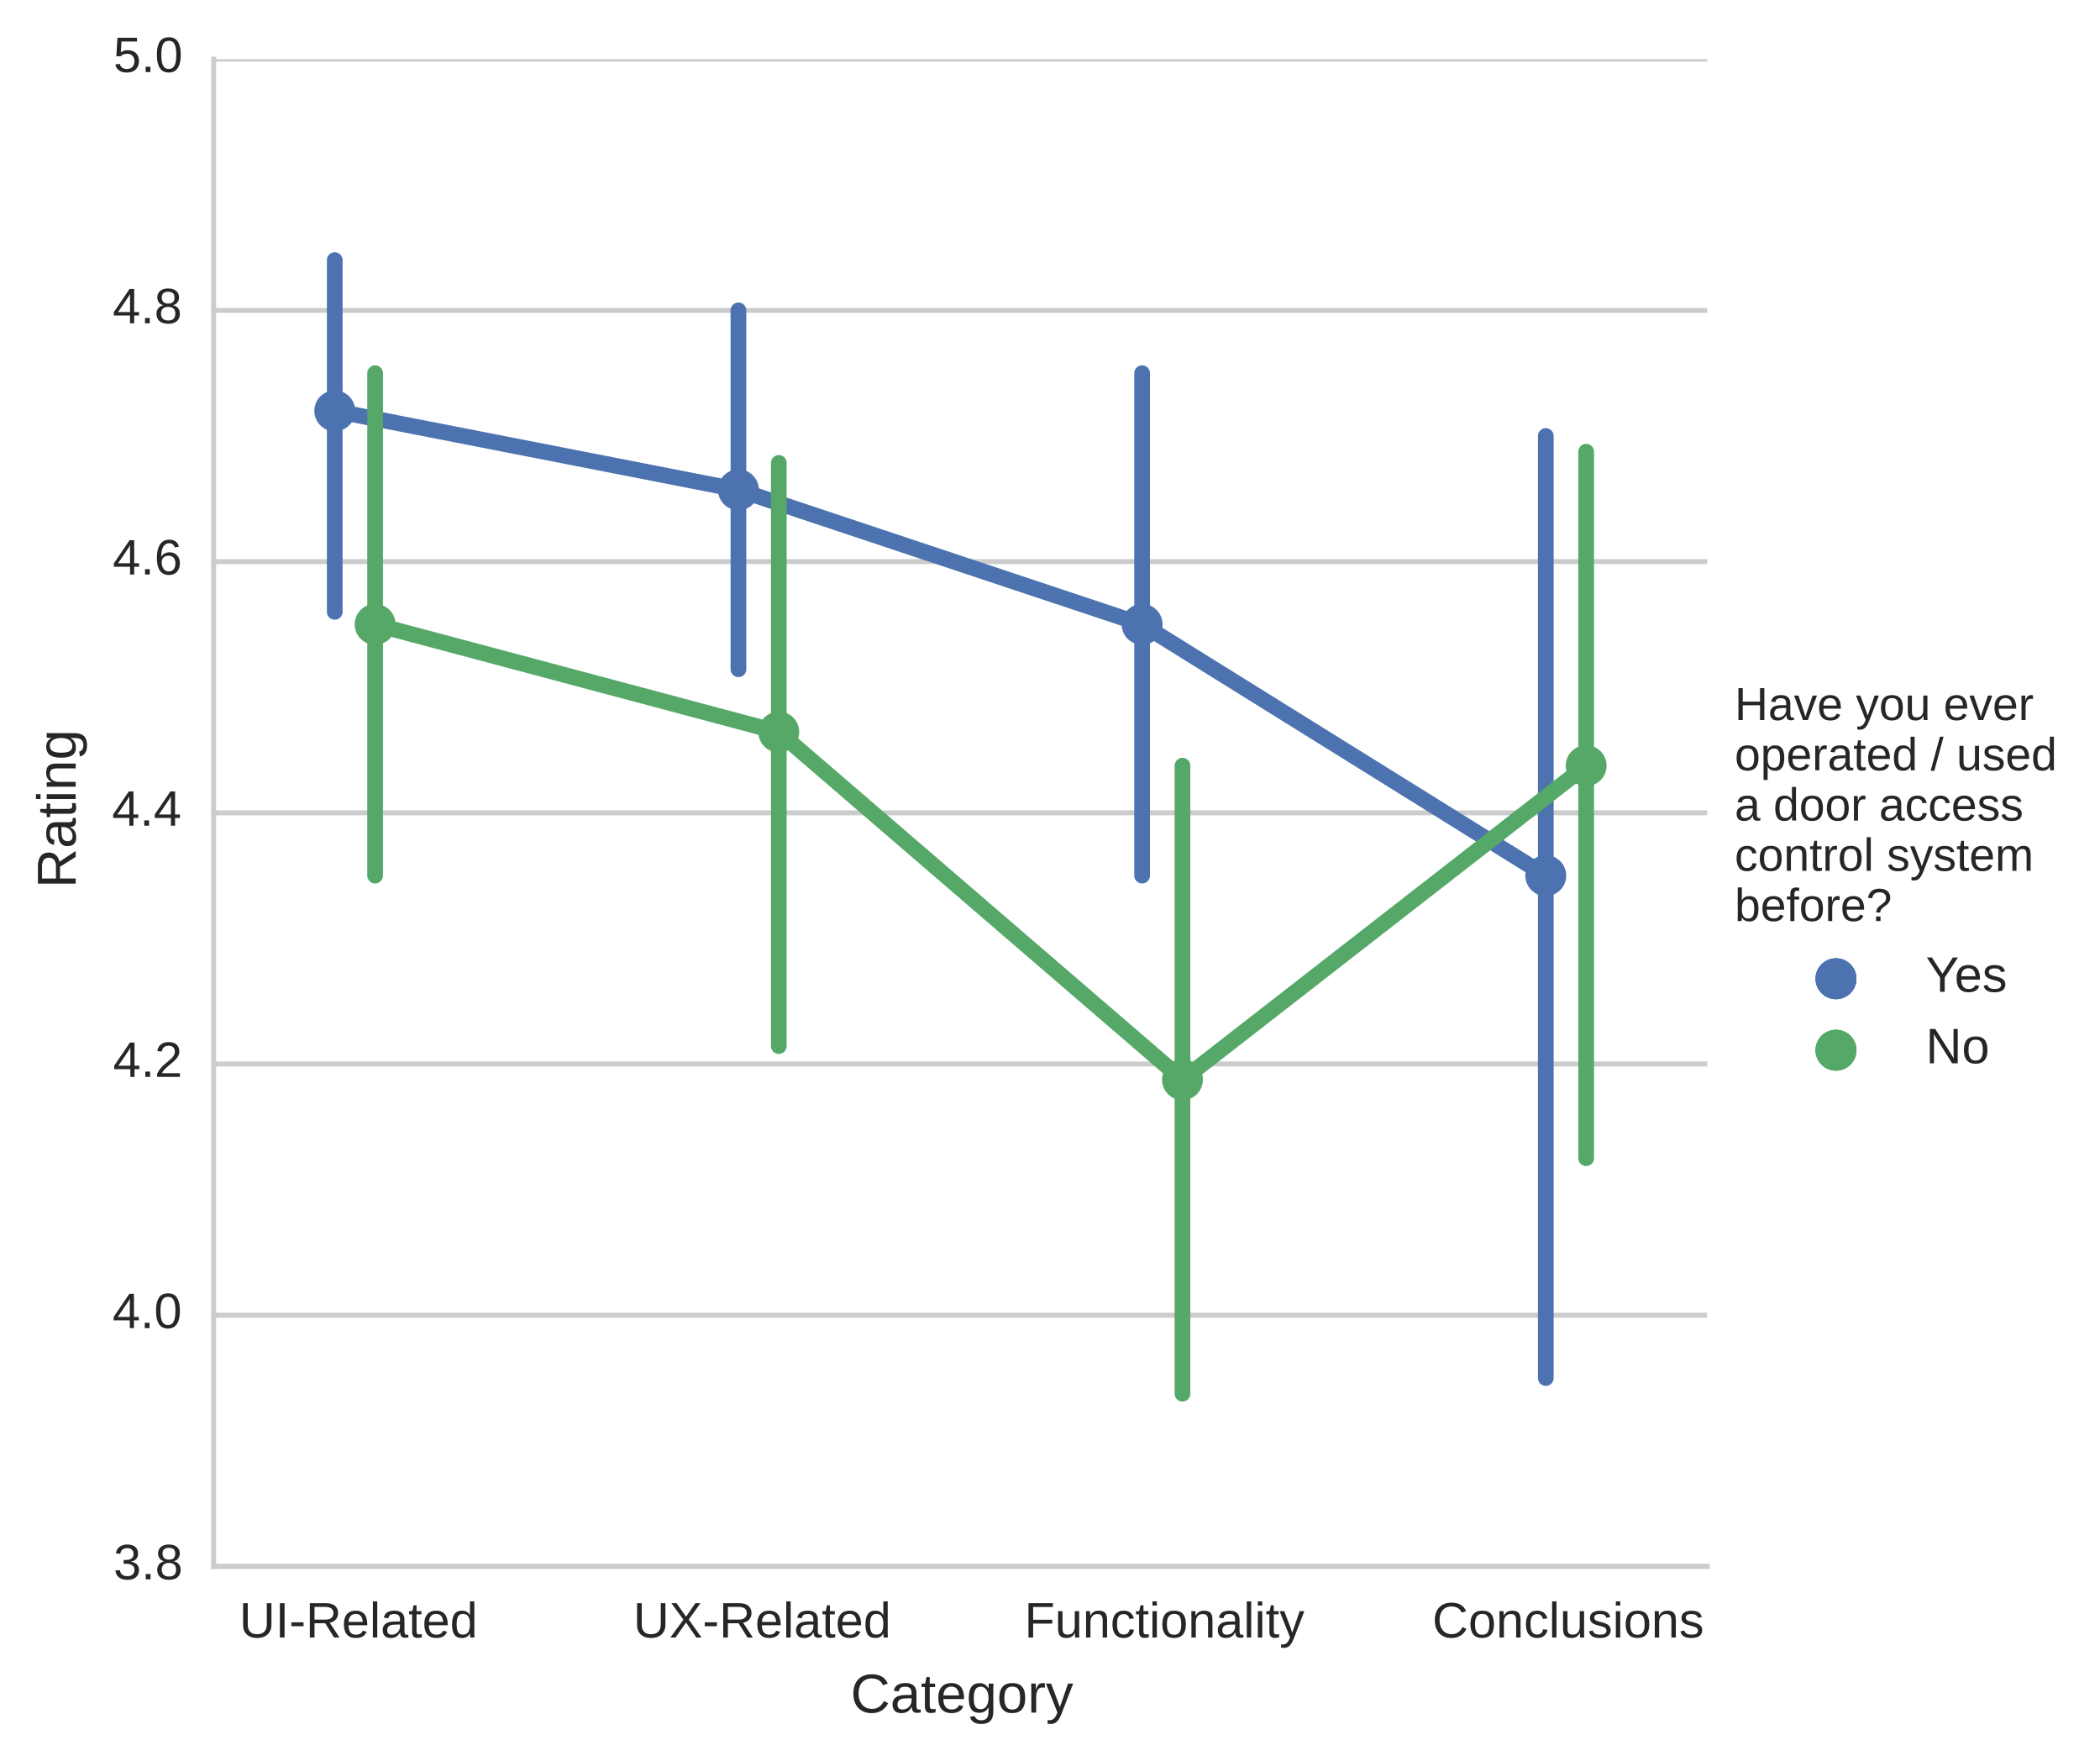 <?xml version="1.0" encoding="utf-8" standalone="no"?>
<!DOCTYPE svg PUBLIC "-//W3C//DTD SVG 1.1//EN"
  "http://www.w3.org/Graphics/SVG/1.1/DTD/svg11.dtd">
<!-- Created with matplotlib (http://matplotlib.org/) -->
<svg height="352pt" version="1.1" viewBox="0 0 421 352" width="421pt" xmlns="http://www.w3.org/2000/svg" xmlns:xlink="http://www.w3.org/1999/xlink">
 <defs>
  <style type="text/css">
*{stroke-linecap:butt;stroke-linejoin:round;}
  </style>
 </defs>
 <g id="figure_1">
  <g id="patch_1">
   <path d="
M0 352.737
L421.125 352.737
L421.125 0
L0 0
z
" style="fill:#ffffff;"/>
  </g>
  <g id="axes_1">
   <g id="patch_2">
    <path d="
M42.832 313.961
L342.266 313.961
L342.266 11.861
L42.832 11.861
z
" style="fill:#ffffff;"/>
   </g>
   <g id="matplotlib.axis_1">
    <g id="xtick_1">
     <g id="line2d_1">
      <defs>
       <path d="
M0 0
L0 0" id="m219da94a98" style="stroke:#262626;"/>
      </defs>
      <g>
       <use style="fill:#262626;stroke:#262626;" x="71.157" xlink:href="#m219da94a98" y="313.961"/>
      </g>
     </g>
     <g id="text_1">
      <!-- UI-Related -->
      <defs>
       <path d="
M40.094 8.5
Q37.641 3.422 33.609 1.219
Q29.594 -0.984 23.641 -0.984
Q13.625 -0.984 8.906 5.75
Q4.203 12.5 4.203 26.172
Q4.203 53.812 23.641 53.812
Q29.641 53.812 33.641 51.609
Q37.641 49.422 40.094 44.625
L40.188 44.625
Q40.188 45.125 40.156 46.172
Q40.141 47.219 40.109 48.359
Q40.094 49.516 40.094 50.531
Q40.094 51.562 40.094 52
L40.094 72.469
L48.875 72.469
L48.875 10.891
Q48.875 8.984 48.891 7.219
Q48.922 5.469 48.969 4
Q49.031 2.547 49.078 1.484
Q49.125 0.438 49.172 0
L40.766 0
Q40.672 0.484 40.594 1.391
Q40.531 2.297 40.453 3.469
Q40.375 4.641 40.328 5.938
Q40.281 7.234 40.281 8.5
z

M13.422 26.469
Q13.422 21 14.109 17.094
Q14.797 13.188 16.312 10.672
Q17.828 8.156 20.172 6.984
Q22.516 5.812 25.875 5.812
Q29.344 5.812 32 6.938
Q34.672 8.062 36.453 10.578
Q38.234 13.094 39.156 17.141
Q40.094 21.188 40.094 27.047
Q40.094 32.672 39.156 36.547
Q38.234 40.438 36.422 42.828
Q34.625 45.219 32 46.266
Q29.391 47.312 25.984 47.312
Q22.75 47.312 20.406 46.188
Q18.062 45.062 16.5 42.578
Q14.938 40.094 14.172 36.109
Q13.422 32.125 13.422 26.469" id="LiberationSans-64"/>
       <path d="
M13.484 24.562
Q13.484 20.406 14.328 16.906
Q15.188 13.422 16.969 10.906
Q18.75 8.406 21.531 7
Q24.312 5.609 28.219 5.609
Q33.938 5.609 37.375 7.906
Q40.828 10.203 42.047 13.719
L49.75 11.531
Q48.922 9.328 47.438 7.109
Q45.953 4.891 43.453 3.094
Q40.969 1.312 37.234 0.156
Q33.5 -0.984 28.219 -0.984
Q16.5 -0.984 10.375 6
Q4.25 12.984 4.25 26.766
Q4.25 34.188 6.094 39.328
Q7.953 44.484 11.172 47.703
Q14.406 50.922 18.703 52.359
Q23 53.812 27.875 53.812
Q34.516 53.812 38.984 51.656
Q43.453 49.516 46.156 45.719
Q48.875 41.938 50.016 36.812
Q51.172 31.688 51.172 25.734
L51.172 24.562
z

M42.094 31.297
Q41.359 39.656 37.844 43.484
Q34.328 47.312 27.734 47.312
Q25.531 47.312 23.109 46.609
Q20.703 45.906 18.656 44.094
Q16.609 42.281 15.188 39.172
Q13.766 36.078 13.578 31.297
z
" id="LiberationSans-65"/>
       <path d="
M20.219 -0.984
Q12.25 -0.984 8.25 3.219
Q4.25 7.422 4.25 14.75
Q4.25 19.969 6.219 23.312
Q8.203 26.656 11.391 28.562
Q14.594 30.469 18.688 31.203
Q22.797 31.938 27.047 32.031
L38.922 32.234
L38.922 35.109
Q38.922 38.375 38.234 40.672
Q37.547 42.969 36.125 44.375
Q34.719 45.797 32.594 46.453
Q30.469 47.125 27.594 47.125
Q25.047 47.125 23 46.75
Q20.953 46.391 19.438 45.438
Q17.922 44.484 16.984 42.844
Q16.062 41.219 15.766 38.719
L6.594 39.547
Q7.078 42.672 8.438 45.281
Q9.812 47.906 12.328 49.797
Q14.844 51.703 18.625 52.75
Q22.406 53.812 27.781 53.812
Q37.75 53.812 42.766 49.234
Q47.797 44.672 47.797 36.031
L47.797 13.281
Q47.797 9.375 48.828 7.391
Q49.859 5.422 52.734 5.422
Q53.469 5.422 54.203 5.516
Q54.938 5.609 55.609 5.766
L55.609 0.297
Q53.953 -0.094 52.312 -0.281
Q50.688 -0.484 48.828 -0.484
Q46.344 -0.484 44.562 0.172
Q42.781 0.828 41.656 2.172
Q40.531 3.516 39.938 5.484
Q39.359 7.469 39.203 10.109
L38.922 10.109
Q37.5 7.562 35.812 5.516
Q34.125 3.469 31.875 2.031
Q29.641 0.594 26.781 -0.188
Q23.922 -0.984 20.219 -0.984
M22.219 5.609
Q26.422 5.609 29.562 7.141
Q32.719 8.688 34.781 11.078
Q36.859 13.484 37.891 16.312
Q38.922 19.141 38.922 21.734
L38.922 26.078
L29.297 25.875
Q26.078 25.828 23.172 25.406
Q20.266 25 18.062 23.781
Q15.875 22.562 14.578 20.359
Q13.281 18.172 13.281 14.594
Q13.281 10.297 15.594 7.953
Q17.922 5.609 22.219 5.609" id="LiberationSans-61"/>
       <path d="
M27.047 0.391
Q25.047 -0.141 22.969 -0.453
Q20.906 -0.781 18.172 -0.781
Q7.625 -0.781 7.625 11.188
L7.625 46.438
L1.516 46.438
L1.516 52.828
L7.953 52.828
L10.547 64.656
L16.406 64.656
L16.406 52.828
L26.172 52.828
L26.172 46.438
L16.406 46.438
L16.406 13.094
Q16.406 9.281 17.641 7.734
Q18.891 6.203 21.969 6.203
Q23.25 6.203 24.438 6.391
Q25.641 6.594 27.047 6.891
z
" id="LiberationSans-74"/>
       <path d="
M9.234 0
L9.234 68.797
L18.562 68.797
L18.562 0
z
" id="LiberationSans-49"/>
       <path d="
M4.438 22.656
L4.438 30.469
L28.859 30.469
L28.859 22.656
z
" id="LiberationSans-2d"/>
       <path d="
M6.734 0
L6.734 72.469
L15.531 72.469
L15.531 0
z
" id="LiberationSans-6c"/>
       <path d="
M35.688 -0.984
Q30.031 -0.984 24.953 0.531
Q19.875 2.047 16.031 5.25
Q12.203 8.453 9.953 13.359
Q7.719 18.266 7.719 25
L7.719 68.797
L17.047 68.797
L17.047 25.781
Q17.047 20.562 18.438 16.922
Q19.828 13.281 22.312 10.984
Q24.812 8.688 28.203 7.641
Q31.594 6.594 35.641 6.594
Q39.656 6.594 43.219 7.656
Q46.781 8.734 49.469 11.078
Q52.156 13.422 53.688 17.203
Q55.219 21 55.219 26.422
L55.219 68.797
L64.5 68.797
L64.5 25.875
Q64.5 19 62.234 13.938
Q59.969 8.891 56.062 5.562
Q52.156 2.25 46.906 0.625
Q41.656 -0.984 35.688 -0.984" id="LiberationSans-55"/>
       <path d="
M56.844 0
L38.969 28.562
L17.531 28.562
L17.531 0
L8.203 0
L8.203 68.797
L40.578 68.797
Q46.438 68.797 50.953 67.453
Q55.469 66.109 58.547 63.562
Q61.625 61.031 63.234 57.375
Q64.844 53.719 64.844 49.125
Q64.844 45.844 63.891 42.672
Q62.938 39.5 60.891 36.859
Q58.844 34.234 55.656 32.328
Q52.484 30.422 48.047 29.641
L67.578 0
z

M55.469 49.031
Q55.469 52.156 54.391 54.438
Q53.328 56.734 51.266 58.266
Q49.219 59.812 46.281 60.562
Q43.359 61.328 39.656 61.328
L17.531 61.328
L17.531 35.938
L40.047 35.938
Q44.047 35.938 46.969 36.938
Q49.906 37.938 51.781 39.688
Q53.656 41.453 54.562 43.844
Q55.469 46.234 55.469 49.031" id="LiberationSans-52"/>
      </defs>
      <g style="fill:#262626;" transform="translate(47.967 328.208)scale(0.1 -0.1)">
       <use xlink:href="#LiberationSans-55"/>
       <use x="72.217" xlink:href="#LiberationSans-49"/>
       <use x="100.0" xlink:href="#LiberationSans-2d"/>
       <use x="133.301" xlink:href="#LiberationSans-52"/>
       <use x="205.518" xlink:href="#LiberationSans-65"/>
       <use x="261.133" xlink:href="#LiberationSans-6c"/>
       <use x="283.35" xlink:href="#LiberationSans-61"/>
       <use x="338.965" xlink:href="#LiberationSans-74"/>
       <use x="366.748" xlink:href="#LiberationSans-65"/>
       <use x="422.363" xlink:href="#LiberationSans-64"/>
      </g>
     </g>
    </g>
    <g id="xtick_2">
     <g id="line2d_2">
      <g>
       <use style="fill:#262626;stroke:#262626;" x="152.085" xlink:href="#m219da94a98" y="313.961"/>
      </g>
     </g>
     <g id="text_2">
      <!-- UX-Related -->
      <defs>
       <path d="
M54.297 0
L33.641 30.078
L12.547 0
L2.25 0
L28.422 35.75
L4.25 68.797
L14.547 68.797
L33.688 41.797
L52.297 68.797
L62.594 68.797
L39.062 36.078
L64.594 0
z
" id="LiberationSans-58"/>
      </defs>
      <g style="fill:#262626;" transform="translate(126.949 328.208)scale(0.1 -0.1)">
       <use xlink:href="#LiberationSans-55"/>
       <use x="72.217" xlink:href="#LiberationSans-58"/>
       <use x="138.916" xlink:href="#LiberationSans-2d"/>
       <use x="172.217" xlink:href="#LiberationSans-52"/>
       <use x="244.434" xlink:href="#LiberationSans-65"/>
       <use x="300.049" xlink:href="#LiberationSans-6c"/>
       <use x="322.266" xlink:href="#LiberationSans-61"/>
       <use x="377.881" xlink:href="#LiberationSans-74"/>
       <use x="405.664" xlink:href="#LiberationSans-65"/>
       <use x="461.279" xlink:href="#LiberationSans-64"/>
      </g>
     </g>
    </g>
    <g id="xtick_3">
     <g id="line2d_3">
      <g>
       <use style="fill:#262626;stroke:#262626;" x="233.013" xlink:href="#m219da94a98" y="313.961"/>
      </g>
     </g>
     <g id="text_3">
      <!-- Functionality -->
      <defs>
       <path d="
M15.328 52.828
L15.328 19.344
Q15.328 15.484 15.891 12.891
Q16.453 10.297 17.719 8.703
Q19 7.125 21.062 6.469
Q23.141 5.812 26.219 5.812
Q29.344 5.812 31.859 6.906
Q34.375 8.016 36.156 10.078
Q37.938 12.156 38.906 15.203
Q39.891 18.266 39.891 22.219
L39.891 52.828
L48.688 52.828
L48.688 11.281
Q48.688 9.625 48.703 7.781
Q48.734 5.953 48.781 4.312
Q48.828 2.688 48.875 1.516
Q48.922 0.344 48.969 0
L40.672 0
Q40.625 0.25 40.578 1.312
Q40.531 2.391 40.453 3.781
Q40.375 5.172 40.328 6.609
Q40.281 8.062 40.281 9.031
L40.141 9.031
Q38.875 6.734 37.359 4.875
Q35.844 3.031 33.844 1.734
Q31.844 0.438 29.25 -0.266
Q26.656 -0.984 23.25 -0.984
Q18.844 -0.984 15.672 0.094
Q12.5 1.172 10.453 3.422
Q8.406 5.672 7.453 9.188
Q6.5 12.703 6.5 17.625
L6.5 52.828
z
" id="LiberationSans-75"/>
       <path d="
M13.422 26.656
Q13.422 22.125 14.078 18.312
Q14.75 14.5 16.312 11.734
Q17.875 8.984 20.438 7.469
Q23 5.953 26.766 5.953
Q31.453 5.953 34.594 8.484
Q37.75 11.031 38.484 16.312
L47.359 15.719
Q46.922 12.453 45.453 9.422
Q44 6.391 41.484 4.094
Q38.969 1.812 35.344 0.406
Q31.734 -0.984 27 -0.984
Q20.797 -0.984 16.453 1.109
Q12.109 3.219 9.391 6.906
Q6.688 10.594 5.469 15.594
Q4.25 20.609 4.25 26.469
Q4.25 31.781 5.125 35.859
Q6 39.938 7.594 42.984
Q9.188 46.047 11.328 48.125
Q13.484 50.203 15.984 51.438
Q18.5 52.688 21.281 53.25
Q24.078 53.812 26.906 53.812
Q31.344 53.812 34.812 52.594
Q38.281 51.375 40.797 49.25
Q43.312 47.125 44.875 44.234
Q46.438 41.359 47.078 38.031
L38.031 37.359
Q37.359 41.75 34.562 44.328
Q31.781 46.922 26.656 46.922
Q22.906 46.922 20.391 45.672
Q17.875 44.438 16.312 41.922
Q14.75 39.406 14.078 35.594
Q13.422 31.781 13.422 26.656" id="LiberationSans-63"/>
       <path d="
M29.5 0
Q27.641 -4.781 25.703 -8.609
Q23.781 -12.453 21.391 -15.156
Q19 -17.875 16.062 -19.312
Q13.141 -20.75 9.328 -20.75
Q7.672 -20.75 6.25 -20.656
Q4.828 -20.562 3.266 -20.219
L3.266 -13.625
Q4.203 -13.766 5.375 -13.844
Q6.547 -13.922 7.375 -13.922
Q11.234 -13.922 14.547 -11.031
Q17.875 -8.156 20.359 -1.859
L21.188 0.25
L0.25 52.828
L9.625 52.828
L20.75 23.641
Q21.234 22.312 21.984 20.109
Q22.75 17.922 23.5 15.719
Q24.266 13.531 24.844 11.766
Q25.438 10.016 25.531 9.578
Q25.688 10.109 26.25 11.688
Q26.812 13.281 27.516 15.234
Q28.219 17.188 28.953 19.188
Q29.688 21.188 30.172 22.656
L40.531 52.828
L49.812 52.828
z
" id="LiberationSans-79"/>
       <path d="
M6.688 64.062
L6.688 72.469
L15.484 72.469
L15.484 64.062
z

M6.688 0
L6.688 52.828
L15.484 52.828
L15.484 0
z
" id="LiberationSans-69"/>
       <path d="
M40.281 0
L40.281 33.5
Q40.281 37.359 39.719 39.938
Q39.156 42.531 37.891 44.109
Q36.625 45.703 34.547 46.359
Q32.469 47.016 29.391 47.016
Q26.266 47.016 23.75 45.922
Q21.234 44.828 19.453 42.75
Q17.672 40.672 16.688 37.625
Q15.719 34.578 15.719 30.609
L15.719 0
L6.938 0
L6.938 41.547
Q6.938 43.219 6.906 45.047
Q6.891 46.875 6.828 48.5
Q6.781 50.141 6.734 51.312
Q6.688 52.484 6.641 52.828
L14.938 52.828
Q14.984 52.594 15.031 51.516
Q15.094 50.438 15.156 49.047
Q15.234 47.656 15.281 46.219
Q15.328 44.781 15.328 43.797
L15.484 43.797
Q16.75 46.094 18.266 47.953
Q19.781 49.812 21.781 51.094
Q23.781 52.391 26.359 53.094
Q28.953 53.812 32.375 53.812
Q36.766 53.812 39.938 52.734
Q43.109 51.656 45.156 49.406
Q47.219 47.172 48.172 43.625
Q49.125 40.094 49.125 35.203
L49.125 0
z
" id="LiberationSans-6e"/>
       <path d="
M51.422 26.469
Q51.422 12.594 45.312 5.797
Q39.203 -0.984 27.594 -0.984
Q22.078 -0.984 17.719 0.672
Q13.375 2.344 10.375 5.766
Q7.375 9.188 5.781 14.328
Q4.203 19.484 4.203 26.469
Q4.203 53.812 27.875 53.812
Q34.031 53.812 38.5 52.094
Q42.969 50.391 45.828 46.969
Q48.688 43.562 50.047 38.422
Q51.422 33.297 51.422 26.469
M42.188 26.469
Q42.188 32.625 41.234 36.625
Q40.281 40.625 38.453 43.016
Q36.625 45.406 33.984 46.359
Q31.344 47.312 28.031 47.312
Q24.656 47.312 21.938 46.312
Q19.234 45.312 17.328 42.891
Q15.438 40.484 14.422 36.469
Q13.422 32.469 13.422 26.469
Q13.422 20.312 14.5 16.281
Q15.578 12.25 17.453 9.859
Q19.344 7.469 21.906 6.484
Q24.469 5.516 27.484 5.516
Q30.859 5.516 33.594 6.469
Q36.328 7.422 38.234 9.812
Q40.141 12.203 41.156 16.25
Q42.188 20.312 42.188 26.469" id="LiberationSans-6f"/>
       <path d="
M17.531 61.188
L17.531 35.594
L55.906 35.594
L55.906 27.875
L17.531 27.875
L17.531 0
L8.203 0
L8.203 68.797
L57.078 68.797
L57.078 61.188
z
" id="LiberationSans-46"/>
      </defs>
      <g style="fill:#262626;" transform="translate(205.365 328.208)scale(0.1 -0.1)">
       <use xlink:href="#LiberationSans-46"/>
       <use x="61.084" xlink:href="#LiberationSans-75"/>
       <use x="116.699" xlink:href="#LiberationSans-6e"/>
       <use x="172.314" xlink:href="#LiberationSans-63"/>
       <use x="222.314" xlink:href="#LiberationSans-74"/>
       <use x="250.098" xlink:href="#LiberationSans-69"/>
       <use x="272.314" xlink:href="#LiberationSans-6f"/>
       <use x="327.93" xlink:href="#LiberationSans-6e"/>
       <use x="383.545" xlink:href="#LiberationSans-61"/>
       <use x="439.16" xlink:href="#LiberationSans-6c"/>
       <use x="461.377" xlink:href="#LiberationSans-69"/>
       <use x="483.594" xlink:href="#LiberationSans-74"/>
       <use x="511.377" xlink:href="#LiberationSans-79"/>
      </g>
     </g>
    </g>
    <g id="xtick_4">
     <g id="line2d_4">
      <g>
       <use style="fill:#262626;stroke:#262626;" x="313.941" xlink:href="#m219da94a98" y="313.961"/>
      </g>
     </g>
     <g id="text_4">
      <!-- Conclusions -->
      <defs>
       <path d="
M46.391 14.594
Q46.391 10.891 44.938 7.984
Q43.5 5.078 40.766 3.094
Q38.031 1.125 34.047 0.062
Q30.078 -0.984 24.953 -0.984
Q20.359 -0.984 16.672 -0.266
Q12.984 0.438 10.203 2
Q7.422 3.562 5.531 6.125
Q3.656 8.688 2.781 12.406
L10.547 13.922
Q11.672 9.672 15.188 7.688
Q18.703 5.719 24.953 5.719
Q27.781 5.719 30.141 6.109
Q32.516 6.5 34.219 7.453
Q35.938 8.406 36.891 9.984
Q37.844 11.578 37.844 13.922
Q37.844 16.312 36.719 17.844
Q35.594 19.391 33.594 20.406
Q31.594 21.438 28.734 22.188
Q25.875 22.953 22.469 23.875
Q19.281 24.703 16.156 25.734
Q13.031 26.766 10.516 28.438
Q8.016 30.125 6.453 32.609
Q4.891 35.109 4.891 38.875
Q4.891 46.094 10.031 49.875
Q15.188 53.656 25.047 53.656
Q33.797 53.656 38.938 50.578
Q44.094 47.516 45.453 40.719
L37.547 39.75
Q37.109 41.797 35.938 43.188
Q34.766 44.578 33.109 45.438
Q31.453 46.297 29.375 46.656
Q27.297 47.016 25.047 47.016
Q19.094 47.016 16.25 45.203
Q13.422 43.406 13.422 39.75
Q13.422 37.594 14.469 36.203
Q15.531 34.812 17.406 33.859
Q19.281 32.906 21.922 32.203
Q24.562 31.5 27.734 30.719
Q29.828 30.172 32.031 29.562
Q34.234 28.953 36.297 28.094
Q38.375 27.25 40.203 26.094
Q42.047 24.953 43.406 23.344
Q44.781 21.734 45.578 19.578
Q46.391 17.438 46.391 14.594" id="LiberationSans-73"/>
       <path d="
M38.672 62.203
Q32.812 62.203 28.297 60.25
Q23.781 58.297 20.719 54.688
Q17.672 51.078 16.109 46
Q14.547 40.922 14.547 34.719
Q14.547 28.516 16.234 23.359
Q17.922 18.219 21.062 14.5
Q24.219 10.797 28.781 8.734
Q33.344 6.688 39.062 6.688
Q43.062 6.688 46.359 7.734
Q49.656 8.797 52.312 10.688
Q54.984 12.594 57.078 15.203
Q59.188 17.828 60.797 21
L68.406 17.188
Q66.547 13.328 63.812 10
Q61.078 6.688 57.391 4.25
Q53.719 1.812 49.047 0.406
Q44.391 -0.984 38.625 -0.984
Q30.281 -0.984 24 1.672
Q17.719 4.344 13.5 9.109
Q9.281 13.875 7.172 20.406
Q5.078 26.953 5.078 34.719
Q5.078 42.781 7.297 49.266
Q9.516 55.766 13.781 60.328
Q18.062 64.891 24.312 67.359
Q30.562 69.828 38.578 69.828
Q49.562 69.828 56.938 65.531
Q64.312 61.234 67.781 52.781
L58.938 49.859
Q57.953 52.297 56.297 54.516
Q54.641 56.734 52.141 58.438
Q49.656 60.156 46.312 61.172
Q42.969 62.203 38.672 62.203" id="LiberationSans-43"/>
      </defs>
      <g style="fill:#262626;" transform="translate(287.14 328.208)scale(0.1 -0.1)">
       <use xlink:href="#LiberationSans-43"/>
       <use x="72.217" xlink:href="#LiberationSans-6f"/>
       <use x="127.832" xlink:href="#LiberationSans-6e"/>
       <use x="183.447" xlink:href="#LiberationSans-63"/>
       <use x="233.447" xlink:href="#LiberationSans-6c"/>
       <use x="255.664" xlink:href="#LiberationSans-75"/>
       <use x="311.279" xlink:href="#LiberationSans-73"/>
       <use x="361.279" xlink:href="#LiberationSans-69"/>
       <use x="383.496" xlink:href="#LiberationSans-6f"/>
       <use x="439.111" xlink:href="#LiberationSans-6e"/>
       <use x="494.727" xlink:href="#LiberationSans-73"/>
      </g>
     </g>
    </g>
    <g id="text_5">
     <!-- Category -->
     <defs>
      <path d="
M6.938 0
L6.938 40.531
Q6.938 42.188 6.906 43.922
Q6.891 45.656 6.828 47.266
Q6.781 48.875 6.734 50.281
Q6.688 51.703 6.641 52.828
L14.938 52.828
Q14.984 51.703 15.062 50.266
Q15.141 48.828 15.203 47.312
Q15.281 45.797 15.297 44.406
Q15.328 43.016 15.328 42.047
L15.531 42.047
Q16.453 45.062 17.5 47.281
Q18.562 49.516 19.969 50.953
Q21.391 52.391 23.344 53.094
Q25.297 53.812 28.078 53.812
Q29.156 53.812 30.125 53.641
Q31.109 53.469 31.641 53.328
L31.641 45.266
Q30.766 45.516 29.594 45.625
Q28.422 45.75 26.953 45.75
Q23.922 45.75 21.797 44.375
Q19.672 43.016 18.328 40.594
Q17 38.188 16.359 34.844
Q15.719 31.5 15.719 27.547
L15.719 0
z
" id="LiberationSans-72"/>
      <path d="
M26.766 -20.75
Q22.219 -20.75 18.703 -19.812
Q15.188 -18.891 12.688 -17.156
Q10.203 -15.438 8.641 -13.031
Q7.078 -10.641 6.391 -7.719
L15.234 -6.453
Q16.109 -10.109 19.109 -12.078
Q22.125 -14.062 27 -14.062
Q29.984 -14.062 32.422 -13.234
Q34.859 -12.406 36.562 -10.562
Q38.281 -8.734 39.203 -5.797
Q40.141 -2.875 40.141 1.312
L40.141 9.812
L40.047 9.812
Q39.062 7.812 37.625 5.984
Q36.188 4.156 34.109 2.734
Q32.031 1.312 29.297 0.453
Q26.562 -0.391 23.047 -0.391
Q18.016 -0.391 14.422 1.297
Q10.844 2.984 8.562 6.344
Q6.297 9.719 5.25 14.719
Q4.203 19.734 4.203 26.312
Q4.203 32.672 5.25 37.75
Q6.297 42.828 8.656 46.359
Q11.031 49.906 14.812 51.781
Q18.609 53.656 24.031 53.656
Q29.641 53.656 33.766 51.094
Q37.891 48.531 40.141 43.797
L40.234 43.797
Q40.234 45.016 40.297 46.531
Q40.375 48.047 40.453 49.391
Q40.531 50.734 40.625 51.703
Q40.719 52.688 40.828 52.828
L49.172 52.828
Q49.125 52.391 49.078 51.344
Q49.031 50.297 48.969 48.828
Q48.922 47.359 48.891 45.578
Q48.875 43.797 48.875 41.891
L48.875 1.516
Q48.875 -9.578 43.422 -15.156
Q37.984 -20.75 26.766 -20.75
M40.141 26.422
Q40.141 31.938 38.938 35.859
Q37.75 39.797 35.797 42.281
Q33.844 44.781 31.328 45.953
Q28.812 47.125 26.172 47.125
Q22.797 47.125 20.375 45.953
Q17.969 44.781 16.375 42.266
Q14.797 39.75 14.031 35.812
Q13.281 31.891 13.281 26.422
Q13.281 20.703 14.031 16.812
Q14.797 12.938 16.359 10.547
Q17.922 8.156 20.312 7.125
Q22.703 6.109 26.031 6.109
Q28.656 6.109 31.172 7.219
Q33.688 8.344 35.688 10.781
Q37.703 13.234 38.922 17.094
Q40.141 20.953 40.141 26.422" id="LiberationSans-67"/>
     </defs>
     <g style="fill:#262626;" transform="translate(170.523 343.254)scale(0.11 -0.11)">
      <use xlink:href="#LiberationSans-43"/>
      <use x="72.217" xlink:href="#LiberationSans-61"/>
      <use x="127.832" xlink:href="#LiberationSans-74"/>
      <use x="155.615" xlink:href="#LiberationSans-65"/>
      <use x="211.23" xlink:href="#LiberationSans-67"/>
      <use x="266.846" xlink:href="#LiberationSans-6f"/>
      <use x="322.461" xlink:href="#LiberationSans-72"/>
      <use x="355.762" xlink:href="#LiberationSans-79"/>
     </g>
    </g>
   </g>
   <g id="matplotlib.axis_2">
    <g id="ytick_1">
     <g id="line2d_5">
      <path clip-path="url(#p9f3bbb238a)" d="
M42.832 313.961
L342.266 313.961" style="fill:none;stroke:#cccccc;stroke-linecap:round;"/>
     </g>
     <g id="line2d_6">
      <g>
       <use style="fill:#262626;stroke:#262626;" x="42.832" xlink:href="#m219da94a98" y="313.961"/>
      </g>
     </g>
     <g id="text_6">
      <!-- 3.8 -->
      <defs>
       <path d="
M51.219 19
Q51.219 14.266 49.672 10.547
Q48.141 6.844 45.188 4.266
Q42.234 1.703 37.859 0.359
Q33.5 -0.984 27.875 -0.984
Q21.484 -0.984 17.109 0.609
Q12.75 2.203 9.906 4.812
Q7.078 7.422 5.656 10.766
Q4.25 14.109 3.812 17.672
L12.891 18.5
Q13.281 15.766 14.328 13.516
Q15.375 11.281 17.188 9.672
Q19 8.062 21.625 7.172
Q24.266 6.297 27.875 6.297
Q34.516 6.297 38.297 9.562
Q42.094 12.844 42.094 19.281
Q42.094 23.094 40.406 25.406
Q38.719 27.734 36.203 29.031
Q33.688 30.328 30.734 30.766
Q27.781 31.203 25.297 31.203
L20.312 31.203
L20.312 38.812
L25.094 38.812
Q27.594 38.812 30.266 39.328
Q32.953 39.844 35.172 41.188
Q37.406 42.531 38.844 44.828
Q40.281 47.125 40.281 50.688
Q40.281 56.203 37.031 59.391
Q33.797 62.594 27.391 62.594
Q21.578 62.594 17.984 59.609
Q14.406 56.641 13.812 51.219
L4.984 51.906
Q5.516 56.453 7.469 59.812
Q9.422 63.188 12.422 65.406
Q15.438 67.625 19.281 68.719
Q23.141 69.828 27.484 69.828
Q33.25 69.828 37.391 68.375
Q41.547 66.938 44.188 64.469
Q46.828 62.016 48.062 58.688
Q49.312 55.375 49.312 51.609
Q49.312 48.578 48.484 45.938
Q47.656 43.312 45.891 41.203
Q44.141 39.109 41.422 37.594
Q38.719 36.078 34.906 35.297
L34.906 35.109
Q39.062 34.672 42.141 33.219
Q45.219 31.781 47.219 29.625
Q49.219 27.484 50.219 24.75
Q51.219 22.016 51.219 19" id="LiberationSans-33"/>
       <path d="
M9.125 0
L9.125 10.688
L18.656 10.688
L18.656 0
z
" id="LiberationSans-2e"/>
       <path d="
M51.266 19.188
Q51.266 14.797 49.875 11.109
Q48.484 7.422 45.625 4.734
Q42.781 2.047 38.328 0.531
Q33.891 -0.984 27.828 -0.984
Q21.781 -0.984 17.359 0.531
Q12.938 2.047 10.031 4.703
Q7.125 7.375 5.734 11.062
Q4.344 14.75 4.344 19.094
Q4.344 22.859 5.484 25.781
Q6.641 28.719 8.562 30.828
Q10.5 32.953 12.969 34.25
Q15.438 35.547 18.062 35.984
L18.062 36.188
Q15.188 36.859 12.906 38.375
Q10.641 39.891 9.094 42.016
Q7.562 44.141 6.75 46.719
Q5.953 49.312 5.953 52.203
Q5.953 55.812 7.344 59
Q8.734 62.203 11.469 64.625
Q14.203 67.047 18.25 68.438
Q22.312 69.828 27.641 69.828
Q33.25 69.828 37.375 68.406
Q41.5 67 44.203 64.578
Q46.922 62.156 48.234 58.938
Q49.562 55.719 49.562 52.094
Q49.562 49.266 48.75 46.672
Q47.953 44.094 46.406 41.969
Q44.875 39.844 42.594 38.344
Q40.328 36.859 37.359 36.281
L37.359 36.078
Q40.328 35.594 42.859 34.297
Q45.406 33.016 47.266 30.891
Q49.125 28.766 50.188 25.828
Q51.266 22.906 51.266 19.188
M40.438 51.609
Q40.438 54.203 39.766 56.344
Q39.109 58.5 37.594 60.031
Q36.078 61.578 33.641 62.422
Q31.203 63.281 27.641 63.281
Q24.172 63.281 21.781 62.422
Q19.391 61.578 17.844 60.031
Q16.312 58.5 15.625 56.344
Q14.938 54.203 14.938 51.609
Q14.938 49.562 15.469 47.406
Q16.016 45.266 17.422 43.5
Q18.844 41.75 21.328 40.625
Q23.828 39.5 27.734 39.5
Q31.891 39.5 34.406 40.625
Q36.922 41.75 38.25 43.5
Q39.594 45.266 40.016 47.406
Q40.438 49.562 40.438 51.609
M42.141 20.016
Q42.141 22.516 41.453 24.828
Q40.766 27.156 39.109 28.938
Q37.453 30.719 34.641 31.812
Q31.844 32.906 27.641 32.906
Q23.781 32.906 21.062 31.812
Q18.359 30.719 16.672 28.906
Q14.984 27.094 14.203 24.719
Q13.422 22.359 13.422 19.828
Q13.422 16.656 14.203 14.031
Q14.984 11.422 16.688 9.547
Q18.406 7.672 21.188 6.641
Q23.969 5.609 27.938 5.609
Q31.938 5.609 34.672 6.641
Q37.406 7.672 39.062 9.547
Q40.719 11.422 41.422 14.078
Q42.141 16.75 42.141 20.016" id="LiberationSans-38"/>
      </defs>
      <g style="fill:#262626;" transform="translate(22.748 316.547)scale(0.1 -0.1)">
       <use xlink:href="#LiberationSans-33"/>
       <use x="55.615" xlink:href="#LiberationSans-2e"/>
       <use x="83.398" xlink:href="#LiberationSans-38"/>
      </g>
     </g>
    </g>
    <g id="ytick_2">
     <g id="line2d_7">
      <path clip-path="url(#p9f3bbb238a)" d="
M42.832 263.611
L342.266 263.611" style="fill:none;stroke:#cccccc;stroke-linecap:round;"/>
     </g>
     <g id="line2d_8">
      <g>
       <use style="fill:#262626;stroke:#262626;" x="42.832" xlink:href="#m219da94a98" y="263.611"/>
      </g>
     </g>
     <g id="text_7">
      <!-- 4.0 -->
      <defs>
       <path d="
M43.016 15.578
L43.016 0
L34.719 0
L34.719 15.578
L2.297 15.578
L2.297 22.406
L33.797 68.797
L43.016 68.797
L43.016 22.516
L52.688 22.516
L52.688 15.578
z

M34.719 58.891
Q34.625 58.641 34.234 57.938
Q33.844 57.234 33.344 56.344
Q32.859 55.469 32.344 54.562
Q31.844 53.656 31.453 53.078
L13.812 27.094
Q13.578 26.703 13.109 26.062
Q12.641 25.438 12.156 24.781
Q11.672 24.125 11.172 23.484
Q10.688 22.859 10.406 22.516
L34.719 22.516
z
" id="LiberationSans-34"/>
       <path d="
M51.703 34.422
Q51.703 24.516 49.828 17.75
Q47.953 10.984 44.703 6.812
Q41.453 2.641 37.062 0.828
Q32.672 -0.984 27.688 -0.984
Q22.656 -0.984 18.312 0.828
Q13.969 2.641 10.766 6.781
Q7.562 10.938 5.734 17.703
Q3.906 24.469 3.906 34.422
Q3.906 44.828 5.734 51.641
Q7.562 58.453 10.781 62.5
Q14.016 66.547 18.406 68.188
Q22.797 69.828 27.984 69.828
Q32.906 69.828 37.219 68.188
Q41.547 66.547 44.766 62.5
Q48 58.453 49.844 51.641
Q51.703 44.828 51.703 34.422
M42.781 34.422
Q42.781 42.625 41.797 48.062
Q40.828 53.516 38.922 56.766
Q37.016 60.016 34.25 61.359
Q31.5 62.703 27.984 62.703
Q24.266 62.703 21.438 61.328
Q18.609 59.969 16.672 56.719
Q14.75 53.469 13.766 48.016
Q12.797 42.578 12.797 34.422
Q12.797 26.516 13.797 21.094
Q14.797 15.672 16.719 12.375
Q18.656 9.078 21.438 7.641
Q24.219 6.203 27.781 6.203
Q31.25 6.203 34.031 7.641
Q36.812 9.078 38.734 12.375
Q40.672 15.672 41.719 21.094
Q42.781 26.516 42.781 34.422" id="LiberationSans-30"/>
      </defs>
      <g style="fill:#262626;" transform="translate(22.552 266.197)scale(0.1 -0.1)">
       <use xlink:href="#LiberationSans-34"/>
       <use x="55.615" xlink:href="#LiberationSans-2e"/>
       <use x="83.398" xlink:href="#LiberationSans-30"/>
      </g>
     </g>
    </g>
    <g id="ytick_3">
     <g id="line2d_9">
      <path clip-path="url(#p9f3bbb238a)" d="
M42.832 213.261
L342.266 213.261" style="fill:none;stroke:#cccccc;stroke-linecap:round;"/>
     </g>
     <g id="line2d_10">
      <g>
       <use style="fill:#262626;stroke:#262626;" x="42.832" xlink:href="#m219da94a98" y="213.261"/>
      </g>
     </g>
     <g id="text_8">
      <!-- 4.2 -->
      <defs>
       <path d="
M5.031 0
L5.031 6.203
Q7.516 11.922 11.109 16.281
Q14.703 20.656 18.656 24.188
Q22.609 27.734 26.484 30.766
Q30.375 33.797 33.5 36.812
Q36.625 39.844 38.547 43.156
Q40.484 46.484 40.484 50.688
Q40.484 53.609 39.594 55.828
Q38.719 58.062 37.062 59.562
Q35.406 61.078 33.078 61.828
Q30.766 62.594 27.938 62.594
Q25.297 62.594 22.969 61.859
Q20.656 61.141 18.844 59.672
Q17.047 58.203 15.891 56.031
Q14.75 53.859 14.406 50.984
L5.422 51.812
Q5.859 55.516 7.469 58.781
Q9.078 62.062 11.906 64.531
Q14.75 67 18.719 68.406
Q22.703 69.828 27.938 69.828
Q33.062 69.828 37.062 68.609
Q41.062 67.391 43.812 64.984
Q46.578 62.594 48.047 59.078
Q49.516 55.562 49.516 50.984
Q49.516 47.516 48.266 44.391
Q47.016 41.266 44.938 38.422
Q42.875 35.594 40.141 32.953
Q37.406 30.328 34.422 27.812
Q31.453 25.297 28.422 22.828
Q25.391 20.359 22.719 17.859
Q20.062 15.375 17.969 12.812
Q15.875 10.25 14.703 7.469
L50.594 7.469
L50.594 0
z
" id="LiberationSans-32"/>
      </defs>
      <g style="fill:#262626;" transform="translate(22.663 215.847)scale(0.1 -0.1)">
       <use xlink:href="#LiberationSans-34"/>
       <use x="55.615" xlink:href="#LiberationSans-2e"/>
       <use x="83.398" xlink:href="#LiberationSans-32"/>
      </g>
     </g>
    </g>
    <g id="ytick_4">
     <g id="line2d_11">
      <path clip-path="url(#p9f3bbb238a)" d="
M42.832 162.911
L342.266 162.911" style="fill:none;stroke:#cccccc;stroke-linecap:round;"/>
     </g>
     <g id="line2d_12">
      <g>
       <use style="fill:#262626;stroke:#262626;" x="42.832" xlink:href="#m219da94a98" y="162.911"/>
      </g>
     </g>
     <g id="text_9">
      <!-- 4.4 -->
      <g style="fill:#262626;" transform="translate(22.454 165.497)scale(0.1 -0.1)">
       <use xlink:href="#LiberationSans-34"/>
       <use x="55.615" xlink:href="#LiberationSans-2e"/>
       <use x="83.398" xlink:href="#LiberationSans-34"/>
      </g>
     </g>
    </g>
    <g id="ytick_5">
     <g id="line2d_13">
      <path clip-path="url(#p9f3bbb238a)" d="
M42.832 112.561
L342.266 112.561" style="fill:none;stroke:#cccccc;stroke-linecap:round;"/>
     </g>
     <g id="line2d_14">
      <g>
       <use style="fill:#262626;stroke:#262626;" x="42.832" xlink:href="#m219da94a98" y="112.561"/>
      </g>
     </g>
     <g id="text_10">
      <!-- 4.6 -->
      <defs>
       <path d="
M51.219 22.516
Q51.219 17.328 49.781 13
Q48.344 8.688 45.531 5.578
Q42.719 2.484 38.562 0.75
Q34.422 -0.984 29 -0.984
Q23 -0.984 18.5 1.312
Q14.016 3.609 11.031 7.922
Q8.062 12.25 6.562 18.531
Q5.078 24.812 5.078 32.812
Q5.078 42 6.766 48.922
Q8.453 55.859 11.625 60.5
Q14.797 65.141 19.359 67.484
Q23.922 69.828 29.688 69.828
Q33.203 69.828 36.281 69.094
Q39.359 68.359 41.875 66.719
Q44.391 65.094 46.281 62.406
Q48.188 59.719 49.312 55.812
L40.922 54.297
Q39.547 58.734 36.547 60.719
Q33.547 62.703 29.594 62.703
Q25.984 62.703 23.047 60.984
Q20.125 59.281 18.062 55.875
Q16.016 52.484 14.906 47.359
Q13.812 42.234 13.812 35.406
Q16.219 39.844 20.562 42.156
Q24.906 44.484 30.516 44.484
Q35.203 44.484 39.016 42.969
Q42.828 41.453 45.531 38.594
Q48.25 35.75 49.734 31.672
Q51.219 27.594 51.219 22.516
M42.281 22.125
Q42.281 25.688 41.406 28.562
Q40.531 31.453 38.766 33.469
Q37.016 35.5 34.422 36.594
Q31.844 37.703 28.422 37.703
Q26.031 37.703 23.578 36.984
Q21.141 36.281 19.156 34.688
Q17.188 33.109 15.938 30.516
Q14.703 27.938 14.703 24.219
Q14.703 20.406 15.672 17.109
Q16.656 13.812 18.484 11.375
Q20.312 8.938 22.891 7.516
Q25.484 6.109 28.719 6.109
Q31.891 6.109 34.406 7.203
Q36.922 8.297 38.672 10.375
Q40.438 12.453 41.359 15.422
Q42.281 18.406 42.281 22.125" id="LiberationSans-36"/>
      </defs>
      <g style="fill:#262626;" transform="translate(22.601 115.147)scale(0.1 -0.1)">
       <use xlink:href="#LiberationSans-34"/>
       <use x="55.615" xlink:href="#LiberationSans-2e"/>
       <use x="83.398" xlink:href="#LiberationSans-36"/>
      </g>
     </g>
    </g>
    <g id="ytick_6">
     <g id="line2d_15">
      <path clip-path="url(#p9f3bbb238a)" d="
M42.832 62.211
L342.266 62.211" style="fill:none;stroke:#cccccc;stroke-linecap:round;"/>
     </g>
     <g id="line2d_16">
      <g>
       <use style="fill:#262626;stroke:#262626;" x="42.832" xlink:href="#m219da94a98" y="62.211"/>
      </g>
     </g>
     <g id="text_11">
      <!-- 4.8 -->
      <g style="fill:#262626;" transform="translate(22.596 64.797)scale(0.1 -0.1)">
       <use xlink:href="#LiberationSans-34"/>
       <use x="55.615" xlink:href="#LiberationSans-2e"/>
       <use x="83.398" xlink:href="#LiberationSans-38"/>
      </g>
     </g>
    </g>
    <g id="ytick_7">
     <g id="line2d_17">
      <path clip-path="url(#p9f3bbb238a)" d="
M42.832 11.861
L342.266 11.861" style="fill:none;stroke:#cccccc;stroke-linecap:round;"/>
     </g>
     <g id="line2d_18">
      <g>
       <use style="fill:#262626;stroke:#262626;" x="42.832" xlink:href="#m219da94a98" y="11.861"/>
      </g>
     </g>
     <g id="text_12">
      <!-- 5.0 -->
      <defs>
       <path d="
M51.422 22.406
Q51.422 17.234 49.859 12.938
Q48.297 8.641 45.219 5.531
Q42.141 2.438 37.578 0.719
Q33.016 -0.984 27 -0.984
Q21.578 -0.984 17.547 0.281
Q13.531 1.562 10.734 3.781
Q7.953 6 6.312 8.984
Q4.688 11.969 4 15.375
L12.891 16.406
Q13.422 14.453 14.391 12.625
Q15.375 10.797 17.062 9.344
Q18.75 7.906 21.219 7.047
Q23.688 6.203 27.203 6.203
Q30.609 6.203 33.391 7.25
Q36.188 8.297 38.156 10.344
Q40.141 12.406 41.203 15.375
Q42.281 18.359 42.281 22.219
Q42.281 25.391 41.25 28.047
Q40.234 30.719 38.328 32.641
Q36.422 34.578 33.656 35.641
Q30.906 36.719 27.391 36.719
Q25.203 36.719 23.344 36.328
Q21.484 35.938 19.891 35.25
Q18.312 34.578 17.016 33.672
Q15.719 32.766 14.594 31.781
L6 31.781
L8.297 68.797
L47.406 68.797
L47.406 61.328
L16.312 61.328
L14.984 39.5
Q17.328 41.312 20.844 42.594
Q24.359 43.891 29.203 43.891
Q34.328 43.891 38.422 42.328
Q42.531 40.766 45.406 37.906
Q48.297 35.062 49.859 31.109
Q51.422 27.156 51.422 22.406" id="LiberationSans-35"/>
      </defs>
      <g style="fill:#262626;" transform="translate(22.723 14.447)scale(0.1 -0.1)">
       <use xlink:href="#LiberationSans-35"/>
       <use x="55.615" xlink:href="#LiberationSans-2e"/>
       <use x="83.398" xlink:href="#LiberationSans-30"/>
      </g>
     </g>
    </g>
    <g id="text_13">
     <!-- Rating -->
     <g style="fill:#262626;" transform="translate(15.172 178.003)rotate(-90.0)scale(0.11 -0.11)">
      <use xlink:href="#LiberationSans-52"/>
      <use x="72.217" xlink:href="#LiberationSans-61"/>
      <use x="127.832" xlink:href="#LiberationSans-74"/>
      <use x="155.615" xlink:href="#LiberationSans-69"/>
      <use x="177.832" xlink:href="#LiberationSans-6e"/>
      <use x="233.447" xlink:href="#LiberationSans-67"/>
     </g>
    </g>
   </g>
   <g id="PathCollection_1">
    <defs>
     <path d="
M0 3.948
C1.047 3.948 2.051 3.532 2.792 2.792
C3.532 2.051 3.948 1.047 3.948 0
C3.948 -1.047 3.532 -2.051 2.792 -2.792
C2.051 -3.532 1.047 -3.948 0 -3.948
C-1.047 -3.948 -2.051 -3.532 -2.792 -2.792
C-3.532 -2.051 -3.948 -1.047 -3.948 0
C-3.948 1.047 -3.532 2.051 -2.792 2.792
C-2.051 3.532 -1.047 3.948 0 3.948
z
" id="m6e543b2586" style="stroke:#4c72b0;stroke-width:0.3;"/>
    </defs>
    <g clip-path="url(#p9f3bbb238a)">
     <use style="fill:#4c72b0;stroke:#4c72b0;stroke-width:0.3;" x="67.111" xlink:href="#m6e543b2586" y="82.351"/>
     <use style="fill:#4c72b0;stroke:#4c72b0;stroke-width:0.3;" x="148.039" xlink:href="#m6e543b2586" y="98.175"/>
     <use style="fill:#4c72b0;stroke:#4c72b0;stroke-width:0.3;" x="228.967" xlink:href="#m6e543b2586" y="125.148"/>
     <use style="fill:#4c72b0;stroke:#4c72b0;stroke-width:0.3;" x="309.895" xlink:href="#m6e543b2586" y="175.498"/>
    </g>
   </g>
   <g id="line2d_19">
    <path clip-path="url(#p9f3bbb238a)" d="
M67.111 122.631
L67.111 52.141" style="fill:none;stroke:#4c72b0;stroke-linecap:round;stroke-width:3.15;"/>
   </g>
   <g id="line2d_20">
    <path clip-path="url(#p9f3bbb238a)" d="
M148.039 134.14
L148.039 62.211" style="fill:none;stroke:#4c72b0;stroke-linecap:round;stroke-width:3.15;"/>
   </g>
   <g id="line2d_21">
    <path clip-path="url(#p9f3bbb238a)" d="
M228.967 175.498
L228.967 74.798" style="fill:none;stroke:#4c72b0;stroke-linecap:round;stroke-width:3.15;"/>
   </g>
   <g id="line2d_22">
    <path clip-path="url(#p9f3bbb238a)" d="
M309.895 276.198
L309.895 87.386" style="fill:none;stroke:#4c72b0;stroke-linecap:round;stroke-width:3.15;"/>
   </g>
   <g id="line2d_23">
    <path clip-path="url(#p9f3bbb238a)" d="
M67.111 82.351
L148.039 98.175
L228.967 125.148
L309.895 175.498" style="fill:none;stroke:#4c72b0;stroke-linecap:round;stroke-width:3.15;"/>
   </g>
   <g id="PathCollection_2">
    <defs>
     <path d="
M0 3.948
C1.047 3.948 2.051 3.532 2.792 2.792
C3.532 2.051 3.948 1.047 3.948 0
C3.948 -1.047 3.532 -2.051 2.792 -2.792
C2.051 -3.532 1.047 -3.948 0 -3.948
C-1.047 -3.948 -2.051 -3.532 -2.792 -2.792
C-3.532 -2.051 -3.948 -1.047 -3.948 0
C-3.948 1.047 -3.532 2.051 -2.792 2.792
C-2.051 3.532 -1.047 3.948 0 3.948
z
" id="m00de5127dc" style="stroke:#55a868;stroke-width:0.3;"/>
    </defs>
    <g clip-path="url(#p9f3bbb238a)">
     <use style="fill:#55a868;stroke:#55a868;stroke-width:0.3;" x="75.203" xlink:href="#m00de5127dc" y="125.148"/>
     <use style="fill:#55a868;stroke:#55a868;stroke-width:0.3;" x="156.131" xlink:href="#m00de5127dc" y="146.727"/>
     <use style="fill:#55a868;stroke:#55a868;stroke-width:0.3;" x="237.059" xlink:href="#m00de5127dc" y="216.408"/>
     <use style="fill:#55a868;stroke:#55a868;stroke-width:0.3;" x="317.987" xlink:href="#m00de5127dc" y="153.47"/>
    </g>
   </g>
   <g id="line2d_24">
    <path clip-path="url(#p9f3bbb238a)" d="
M75.203 175.498
L75.203 74.798" style="fill:none;stroke:#55a868;stroke-linecap:round;stroke-width:3.15;"/>
   </g>
   <g id="line2d_25">
    <path clip-path="url(#p9f3bbb238a)" d="
M156.131 209.665
L156.131 92.781" style="fill:none;stroke:#55a868;stroke-linecap:round;stroke-width:3.15;"/>
   </g>
   <g id="line2d_26">
    <path clip-path="url(#p9f3bbb238a)" d="
M237.059 279.345
L237.059 153.47" style="fill:none;stroke:#55a868;stroke-linecap:round;stroke-width:3.15;"/>
   </g>
   <g id="line2d_27">
    <path clip-path="url(#p9f3bbb238a)" d="
M317.987 232.142
L317.987 90.533" style="fill:none;stroke:#55a868;stroke-linecap:round;stroke-width:3.15;"/>
   </g>
   <g id="line2d_28">
    <path clip-path="url(#p9f3bbb238a)" d="
M75.203 125.148
L156.131 146.727
L237.059 216.408
L317.987 153.47" style="fill:none;stroke:#55a868;stroke-linecap:round;stroke-width:3.15;"/>
   </g>
   <g id="patch_3">
    <path d="
M42.832 313.961
L342.266 313.961" style="fill:none;stroke:#cccccc;stroke-linecap:square;stroke-linejoin:miter;"/>
   </g>
   <g id="patch_4">
    <path d="
M42.832 313.961
L42.832 11.861" style="fill:none;stroke:#cccccc;stroke-linecap:square;stroke-linejoin:miter;"/>
   </g>
  </g>
  <g id="legend_1">
   <g id="text_14">
    <!-- Have you ever -->
    <defs>
     <path id="LiberationSans-20"/>
     <path d="
M29.938 0
L19.531 0
L0.344 52.828
L9.719 52.828
L21.344 18.453
Q21.688 17.391 22.141 15.844
Q22.609 14.312 23.094 12.641
Q23.578 10.984 24 9.438
Q24.422 7.906 24.703 6.891
Q25 7.906 25.453 9.438
Q25.922 10.984 26.406 12.594
Q26.906 14.203 27.422 15.734
Q27.938 17.281 28.328 18.359
L40.328 52.828
L49.656 52.828
z
" id="LiberationSans-76"/>
     <path d="
M54.734 0
L54.734 31.891
L17.531 31.891
L17.531 0
L8.203 0
L8.203 68.797
L17.531 68.797
L17.531 39.703
L54.734 39.703
L54.734 68.797
L64.062 68.797
L64.062 0
z
" id="LiberationSans-48"/>
    </defs>
    <g style="fill:#262626;" transform="translate(347.753 144.322)scale(0.093 -0.093)">
     <use xlink:href="#LiberationSans-48"/>
     <use x="72.217" xlink:href="#LiberationSans-61"/>
     <use x="127.832" xlink:href="#LiberationSans-76"/>
     <use x="177.832" xlink:href="#LiberationSans-65"/>
     <use x="233.447" xlink:href="#LiberationSans-20"/>
     <use x="261.23" xlink:href="#LiberationSans-79"/>
     <use x="311.23" xlink:href="#LiberationSans-6f"/>
     <use x="366.846" xlink:href="#LiberationSans-75"/>
     <use x="422.461" xlink:href="#LiberationSans-20"/>
     <use x="450.244" xlink:href="#LiberationSans-65"/>
     <use x="505.859" xlink:href="#LiberationSans-76"/>
     <use x="555.859" xlink:href="#LiberationSans-65"/>
     <use x="611.475" xlink:href="#LiberationSans-72"/>
    </g>
    <!-- operated / used -->
    <defs>
     <path d="
M51.422 26.656
Q51.422 20.656 50.438 15.578
Q49.469 10.5 47.188 6.828
Q44.922 3.172 41.188 1.094
Q37.453 -0.984 31.984 -0.984
Q26.312 -0.984 22.062 1.172
Q17.828 3.328 15.578 8.203
L15.328 8.203
Q15.375 8.109 15.406 7.328
Q15.438 6.547 15.453 5.375
Q15.484 4.203 15.5 2.75
Q15.531 1.312 15.531 -0.094
L15.531 -20.75
L6.734 -20.75
L6.734 42.047
Q6.734 43.953 6.703 45.703
Q6.688 47.469 6.641 48.906
Q6.594 50.344 6.547 51.359
Q6.5 52.391 6.453 52.828
L14.938 52.828
Q14.984 52.688 15.062 51.797
Q15.141 50.922 15.203 49.672
Q15.281 48.438 15.359 47.016
Q15.438 45.609 15.438 44.344
L15.625 44.344
Q16.844 46.875 18.406 48.656
Q19.969 50.438 21.969 51.578
Q23.969 52.734 26.438 53.25
Q28.906 53.766 31.984 53.766
Q37.453 53.766 41.188 51.812
Q44.922 49.859 47.188 46.312
Q49.469 42.781 50.438 37.766
Q51.422 32.766 51.422 26.656
M42.188 26.469
Q42.188 31.344 41.594 35.156
Q41.016 38.969 39.578 41.594
Q38.141 44.234 35.734 45.594
Q33.344 46.969 29.734 46.969
Q26.812 46.969 24.219 46.141
Q21.625 45.312 19.703 42.969
Q17.781 40.625 16.656 36.5
Q15.531 32.375 15.531 25.781
Q15.531 20.172 16.453 16.281
Q17.391 12.406 19.172 10.016
Q20.953 7.625 23.578 6.562
Q26.219 5.516 29.641 5.516
Q33.297 5.516 35.719 6.922
Q38.141 8.344 39.578 11.031
Q41.016 13.719 41.594 17.594
Q42.188 21.484 42.188 26.469" id="LiberationSans-70"/>
     <path d="
M0 -0.984
L20.062 72.469
L27.781 72.469
L7.906 -0.984
z
" id="LiberationSans-2f"/>
    </defs>
    <g style="fill:#262626;" transform="translate(347.753 154.393)scale(0.093 -0.093)">
     <use xlink:href="#LiberationSans-6f"/>
     <use x="55.615" xlink:href="#LiberationSans-70"/>
     <use x="111.23" xlink:href="#LiberationSans-65"/>
     <use x="166.846" xlink:href="#LiberationSans-72"/>
     <use x="200.146" xlink:href="#LiberationSans-61"/>
     <use x="255.762" xlink:href="#LiberationSans-74"/>
     <use x="283.545" xlink:href="#LiberationSans-65"/>
     <use x="339.16" xlink:href="#LiberationSans-64"/>
     <use x="394.775" xlink:href="#LiberationSans-20"/>
     <use x="422.559" xlink:href="#LiberationSans-2f"/>
     <use x="450.342" xlink:href="#LiberationSans-20"/>
     <use x="478.125" xlink:href="#LiberationSans-75"/>
     <use x="533.74" xlink:href="#LiberationSans-73"/>
     <use x="583.74" xlink:href="#LiberationSans-65"/>
     <use x="639.355" xlink:href="#LiberationSans-64"/>
    </g>
    <!-- a door access -->
    <g style="fill:#262626;" transform="translate(347.753 164.464)scale(0.093 -0.093)">
     <use xlink:href="#LiberationSans-61"/>
     <use x="55.615" xlink:href="#LiberationSans-20"/>
     <use x="83.398" xlink:href="#LiberationSans-64"/>
     <use x="139.014" xlink:href="#LiberationSans-6f"/>
     <use x="194.629" xlink:href="#LiberationSans-6f"/>
     <use x="250.244" xlink:href="#LiberationSans-72"/>
     <use x="283.545" xlink:href="#LiberationSans-20"/>
     <use x="311.328" xlink:href="#LiberationSans-61"/>
     <use x="366.943" xlink:href="#LiberationSans-63"/>
     <use x="416.943" xlink:href="#LiberationSans-63"/>
     <use x="466.943" xlink:href="#LiberationSans-65"/>
     <use x="522.559" xlink:href="#LiberationSans-73"/>
     <use x="572.559" xlink:href="#LiberationSans-73"/>
    </g>
    <!-- control system -->
    <defs>
     <path d="
M37.5 0
L37.5 33.5
Q37.5 37.359 37.016 39.938
Q36.531 42.531 35.375 44.109
Q34.234 45.703 32.375 46.359
Q30.516 47.016 27.828 47.016
Q25.047 47.016 22.797 45.922
Q20.562 44.828 18.969 42.75
Q17.391 40.672 16.531 37.625
Q15.672 34.578 15.672 30.609
L15.672 0
L6.938 0
L6.938 41.547
Q6.938 43.219 6.906 45.047
Q6.891 46.875 6.828 48.5
Q6.781 50.141 6.734 51.312
Q6.688 52.484 6.641 52.828
L14.938 52.828
Q14.984 52.594 15.031 51.516
Q15.094 50.438 15.156 49.047
Q15.234 47.656 15.281 46.219
Q15.328 44.781 15.328 43.797
L15.484 43.797
Q16.656 46.094 18.016 47.953
Q19.391 49.812 21.219 51.094
Q23.047 52.391 25.406 53.094
Q27.781 53.812 30.906 53.812
Q36.922 53.812 40.406 51.422
Q43.891 49.031 45.266 43.797
L45.406 43.797
Q46.578 46.094 48.047 47.953
Q49.516 49.812 51.469 51.094
Q53.422 52.391 55.859 53.094
Q58.297 53.812 61.422 53.812
Q65.438 53.812 68.328 52.734
Q71.234 51.656 73.094 49.406
Q74.953 47.172 75.828 43.625
Q76.703 40.094 76.703 35.203
L76.703 0
L68.016 0
L68.016 33.5
Q68.016 37.359 67.531 39.938
Q67.047 42.531 65.891 44.109
Q64.75 45.703 62.891 46.359
Q61.031 47.016 58.344 47.016
Q55.562 47.016 53.312 45.969
Q51.078 44.922 49.484 42.875
Q47.906 40.828 47.047 37.75
Q46.188 34.672 46.188 30.609
L46.188 0
z
" id="LiberationSans-6d"/>
    </defs>
    <g style="fill:#262626;" transform="translate(347.753 174.536)scale(0.093 -0.093)">
     <use xlink:href="#LiberationSans-63"/>
     <use x="50.0" xlink:href="#LiberationSans-6f"/>
     <use x="105.615" xlink:href="#LiberationSans-6e"/>
     <use x="161.23" xlink:href="#LiberationSans-74"/>
     <use x="189.014" xlink:href="#LiberationSans-72"/>
     <use x="222.314" xlink:href="#LiberationSans-6f"/>
     <use x="277.93" xlink:href="#LiberationSans-6c"/>
     <use x="300.146" xlink:href="#LiberationSans-20"/>
     <use x="327.93" xlink:href="#LiberationSans-73"/>
     <use x="377.93" xlink:href="#LiberationSans-79"/>
     <use x="427.93" xlink:href="#LiberationSans-73"/>
     <use x="477.93" xlink:href="#LiberationSans-74"/>
     <use x="505.713" xlink:href="#LiberationSans-65"/>
     <use x="561.328" xlink:href="#LiberationSans-6d"/>
    </g>
    <!-- before? -->
    <defs>
     <path d="
M51.906 50.391
Q51.906 46.922 51 44.281
Q50.094 41.656 48.578 39.578
Q47.078 37.5 45.141 35.859
Q43.219 34.234 41.203 32.766
Q39.203 31.297 37.281 29.875
Q35.359 28.469 33.812 26.797
Q32.281 25.141 31.328 23.109
Q30.375 21.094 30.328 18.406
L21.781 18.406
Q21.875 21.781 22.828 24.312
Q23.781 26.859 25.297 28.812
Q26.812 30.766 28.703 32.297
Q30.609 33.844 32.562 35.234
Q34.516 36.625 36.391 38.016
Q38.281 39.406 39.75 41.109
Q41.219 42.828 42.109 44.969
Q43.016 47.125 43.016 50
Q43.016 52.875 41.984 55.125
Q40.969 57.375 39.078 58.906
Q37.203 60.453 34.547 61.234
Q31.891 62.016 28.609 62.016
Q21.781 62.016 17.766 58.594
Q13.766 55.172 13.094 49.219
L4.109 49.812
Q4.641 53.906 6.266 57.547
Q7.906 61.188 10.859 63.922
Q13.812 66.656 18.188 68.234
Q22.562 69.828 28.516 69.828
Q34.078 69.828 38.422 68.453
Q42.781 67.094 45.781 64.578
Q48.781 62.062 50.344 58.438
Q51.906 54.828 51.906 50.391
M21.391 0
L21.391 9.812
L30.906 9.812
L30.906 0
z
" id="LiberationSans-3f"/>
     <path d="
M17.625 46.438
L17.625 0
L8.844 0
L8.844 46.438
L1.422 46.438
L1.422 52.828
L8.844 52.828
L8.844 58.797
Q8.844 61.672 9.375 64.141
Q9.906 66.609 11.344 68.438
Q12.797 70.266 15.281 71.312
Q17.781 72.359 21.734 72.359
Q23.297 72.359 24.969 72.219
Q26.656 72.078 27.938 71.781
L27.938 65.094
Q27.094 65.234 26 65.359
Q24.906 65.484 24.031 65.484
Q22.078 65.484 20.828 64.938
Q19.578 64.406 18.875 63.406
Q18.172 62.406 17.891 60.938
Q17.625 59.469 17.625 57.562
L17.625 52.828
L27.938 52.828
L27.938 46.438
z
" id="LiberationSans-66"/>
     <path d="
M51.422 26.656
Q51.422 -0.984 31.984 -0.984
Q25.984 -0.984 22 1.188
Q18.016 3.375 15.531 8.203
L15.438 8.203
Q15.438 6.938 15.359 5.562
Q15.281 4.203 15.203 3.031
Q15.141 1.859 15.062 1.031
Q14.984 0.203 14.938 0
L6.453 0
Q6.5 0.438 6.547 1.484
Q6.594 2.547 6.641 4
Q6.688 5.469 6.703 7.219
Q6.734 8.984 6.734 10.891
L6.734 72.469
L15.531 72.469
L15.531 51.812
Q15.531 50.344 15.5 49
Q15.484 47.656 15.438 46.625
Q15.375 45.406 15.328 44.344
L15.531 44.344
Q17.969 49.422 22 51.609
Q26.031 53.812 31.984 53.812
Q42 53.812 46.703 47.062
Q51.422 40.328 51.422 26.656
M42.188 26.375
Q42.188 31.844 41.5 35.75
Q40.828 39.656 39.312 42.156
Q37.797 44.672 35.453 45.844
Q33.109 47.016 29.734 47.016
Q26.266 47.016 23.609 45.891
Q20.953 44.781 19.172 42.281
Q17.391 39.797 16.453 35.734
Q15.531 31.688 15.531 25.828
Q15.531 20.172 16.453 16.312
Q17.391 12.453 19.172 10.031
Q20.953 7.625 23.578 6.562
Q26.219 5.516 29.641 5.516
Q32.859 5.516 35.203 6.641
Q37.547 7.766 39.109 10.25
Q40.672 12.75 41.422 16.719
Q42.188 20.703 42.188 26.375" id="LiberationSans-62"/>
    </defs>
    <g style="fill:#262626;" transform="translate(347.753 184.607)scale(0.093 -0.093)">
     <use xlink:href="#LiberationSans-62"/>
     <use x="55.615" xlink:href="#LiberationSans-65"/>
     <use x="111.23" xlink:href="#LiberationSans-66"/>
     <use x="139.014" xlink:href="#LiberationSans-6f"/>
     <use x="194.629" xlink:href="#LiberationSans-72"/>
     <use x="227.93" xlink:href="#LiberationSans-65"/>
     <use x="283.545" xlink:href="#LiberationSans-3f"/>
    </g>
   </g>
   <g id="PathCollection_3">
    <path d="
M368.07 200.117
C369.117 200.117 370.122 199.701 370.862 198.96
C371.602 198.22 372.018 197.216 372.018 196.169
C372.018 195.122 371.602 194.117 370.862 193.377
C370.122 192.637 369.117 192.221 368.07 192.221
C367.023 192.221 366.019 192.637 365.279 193.377
C364.538 194.117 364.122 195.122 364.122 196.169
C364.122 197.216 364.538 198.22 365.279 198.96
C366.019 199.701 367.023 200.117 368.07 200.117
z
" style="fill:#4c72b0;stroke:#4c72b0;stroke-width:0.3;"/>
    <path d="
M368.07 200.117
C369.117 200.117 370.122 199.701 370.862 198.96
C371.602 198.22 372.018 197.216 372.018 196.169
C372.018 195.122 371.602 194.117 370.862 193.377
C370.122 192.637 369.117 192.221 368.07 192.221
C367.023 192.221 366.019 192.637 365.279 193.377
C364.538 194.117 364.122 195.122 364.122 196.169
C364.122 197.216 364.538 198.22 365.279 198.96
C366.019 199.701 367.023 200.117 368.07 200.117
z
" style="fill:#4c72b0;stroke:#4c72b0;stroke-width:0.3;"/>
    <path d="
M368.07 200.117
C369.117 200.117 370.122 199.701 370.862 198.96
C371.602 198.22 372.018 197.216 372.018 196.169
C372.018 195.122 371.602 194.117 370.862 193.377
C370.122 192.637 369.117 192.221 368.07 192.221
C367.023 192.221 366.019 192.637 365.279 193.377
C364.538 194.117 364.122 195.122 364.122 196.169
C364.122 197.216 364.538 198.22 365.279 198.96
C366.019 199.701 367.023 200.117 368.07 200.117
z
" style="fill:#4c72b0;stroke:#4c72b0;stroke-width:0.3;"/>
   </g>
   <g id="text_15">
    <!-- Yes -->
    <defs>
     <path d="
M37.938 28.516
L37.938 0
L28.656 0
L28.656 28.516
L2.203 68.797
L12.453 68.797
L33.406 36.031
L54.25 68.797
L64.5 68.797
z
" id="LiberationSans-59"/>
    </defs>
    <g style="fill:#262626;" transform="translate(386.07 198.794)scale(0.1 -0.1)">
     <use xlink:href="#LiberationSans-59"/>
     <use x="57.574" xlink:href="#LiberationSans-65"/>
     <use x="113.189" xlink:href="#LiberationSans-73"/>
    </g>
   </g>
   <g id="PathCollection_4">
    <path d="
M368.07 214.438
C369.117 214.438 370.122 214.022 370.862 213.282
C371.602 212.542 372.018 211.538 372.018 210.491
C372.018 209.444 371.602 208.439 370.862 207.699
C370.122 206.959 369.117 206.543 368.07 206.543
C367.023 206.543 366.019 206.959 365.279 207.699
C364.538 208.439 364.122 209.444 364.122 210.491
C364.122 211.538 364.538 212.542 365.279 213.282
C366.019 214.022 367.023 214.438 368.07 214.438
z
" style="fill:#55a868;stroke:#55a868;stroke-width:0.3;"/>
    <path d="
M368.07 214.438
C369.117 214.438 370.122 214.022 370.862 213.282
C371.602 212.542 372.018 211.538 372.018 210.491
C372.018 209.444 371.602 208.439 370.862 207.699
C370.122 206.959 369.117 206.543 368.07 206.543
C367.023 206.543 366.019 206.959 365.279 207.699
C364.538 208.439 364.122 209.444 364.122 210.491
C364.122 211.538 364.538 212.542 365.279 213.282
C366.019 214.022 367.023 214.438 368.07 214.438
z
" style="fill:#55a868;stroke:#55a868;stroke-width:0.3;"/>
    <path d="
M368.07 214.438
C369.117 214.438 370.122 214.022 370.862 213.282
C371.602 212.542 372.018 211.538 372.018 210.491
C372.018 209.444 371.602 208.439 370.862 207.699
C370.122 206.959 369.117 206.543 368.07 206.543
C367.023 206.543 366.019 206.959 365.279 207.699
C364.538 208.439 364.122 209.444 364.122 210.491
C364.122 211.538 364.538 212.542 365.279 213.282
C366.019 214.022 367.023 214.438 368.07 214.438
z
" style="fill:#55a868;stroke:#55a868;stroke-width:0.3;"/>
   </g>
   <g id="text_16">
    <!-- No -->
    <defs>
     <path d="
M52.828 0
L16.016 58.594
Q16.109 56.203 16.266 53.859
Q16.359 51.859 16.422 49.625
Q16.5 47.406 16.5 45.703
L16.5 0
L8.203 0
L8.203 68.797
L19.047 68.797
L56.25 9.812
Q56.109 12.203 55.953 14.594
Q55.859 16.656 55.766 19.062
Q55.672 21.484 55.672 23.688
L55.672 68.797
L64.062 68.797
L64.062 0
z
" id="LiberationSans-4e"/>
    </defs>
    <g style="fill:#262626;" transform="translate(386.07 213.116)scale(0.1 -0.1)">
     <use xlink:href="#LiberationSans-4e"/>
     <use x="72.217" xlink:href="#LiberationSans-6f"/>
    </g>
   </g>
  </g>
 </g>
 <defs>
  <clipPath id="p9f3bbb238a">
   <rect height="302.1" width="299.434" x="42.832" y="11.861"/>
  </clipPath>
 </defs>
</svg>
